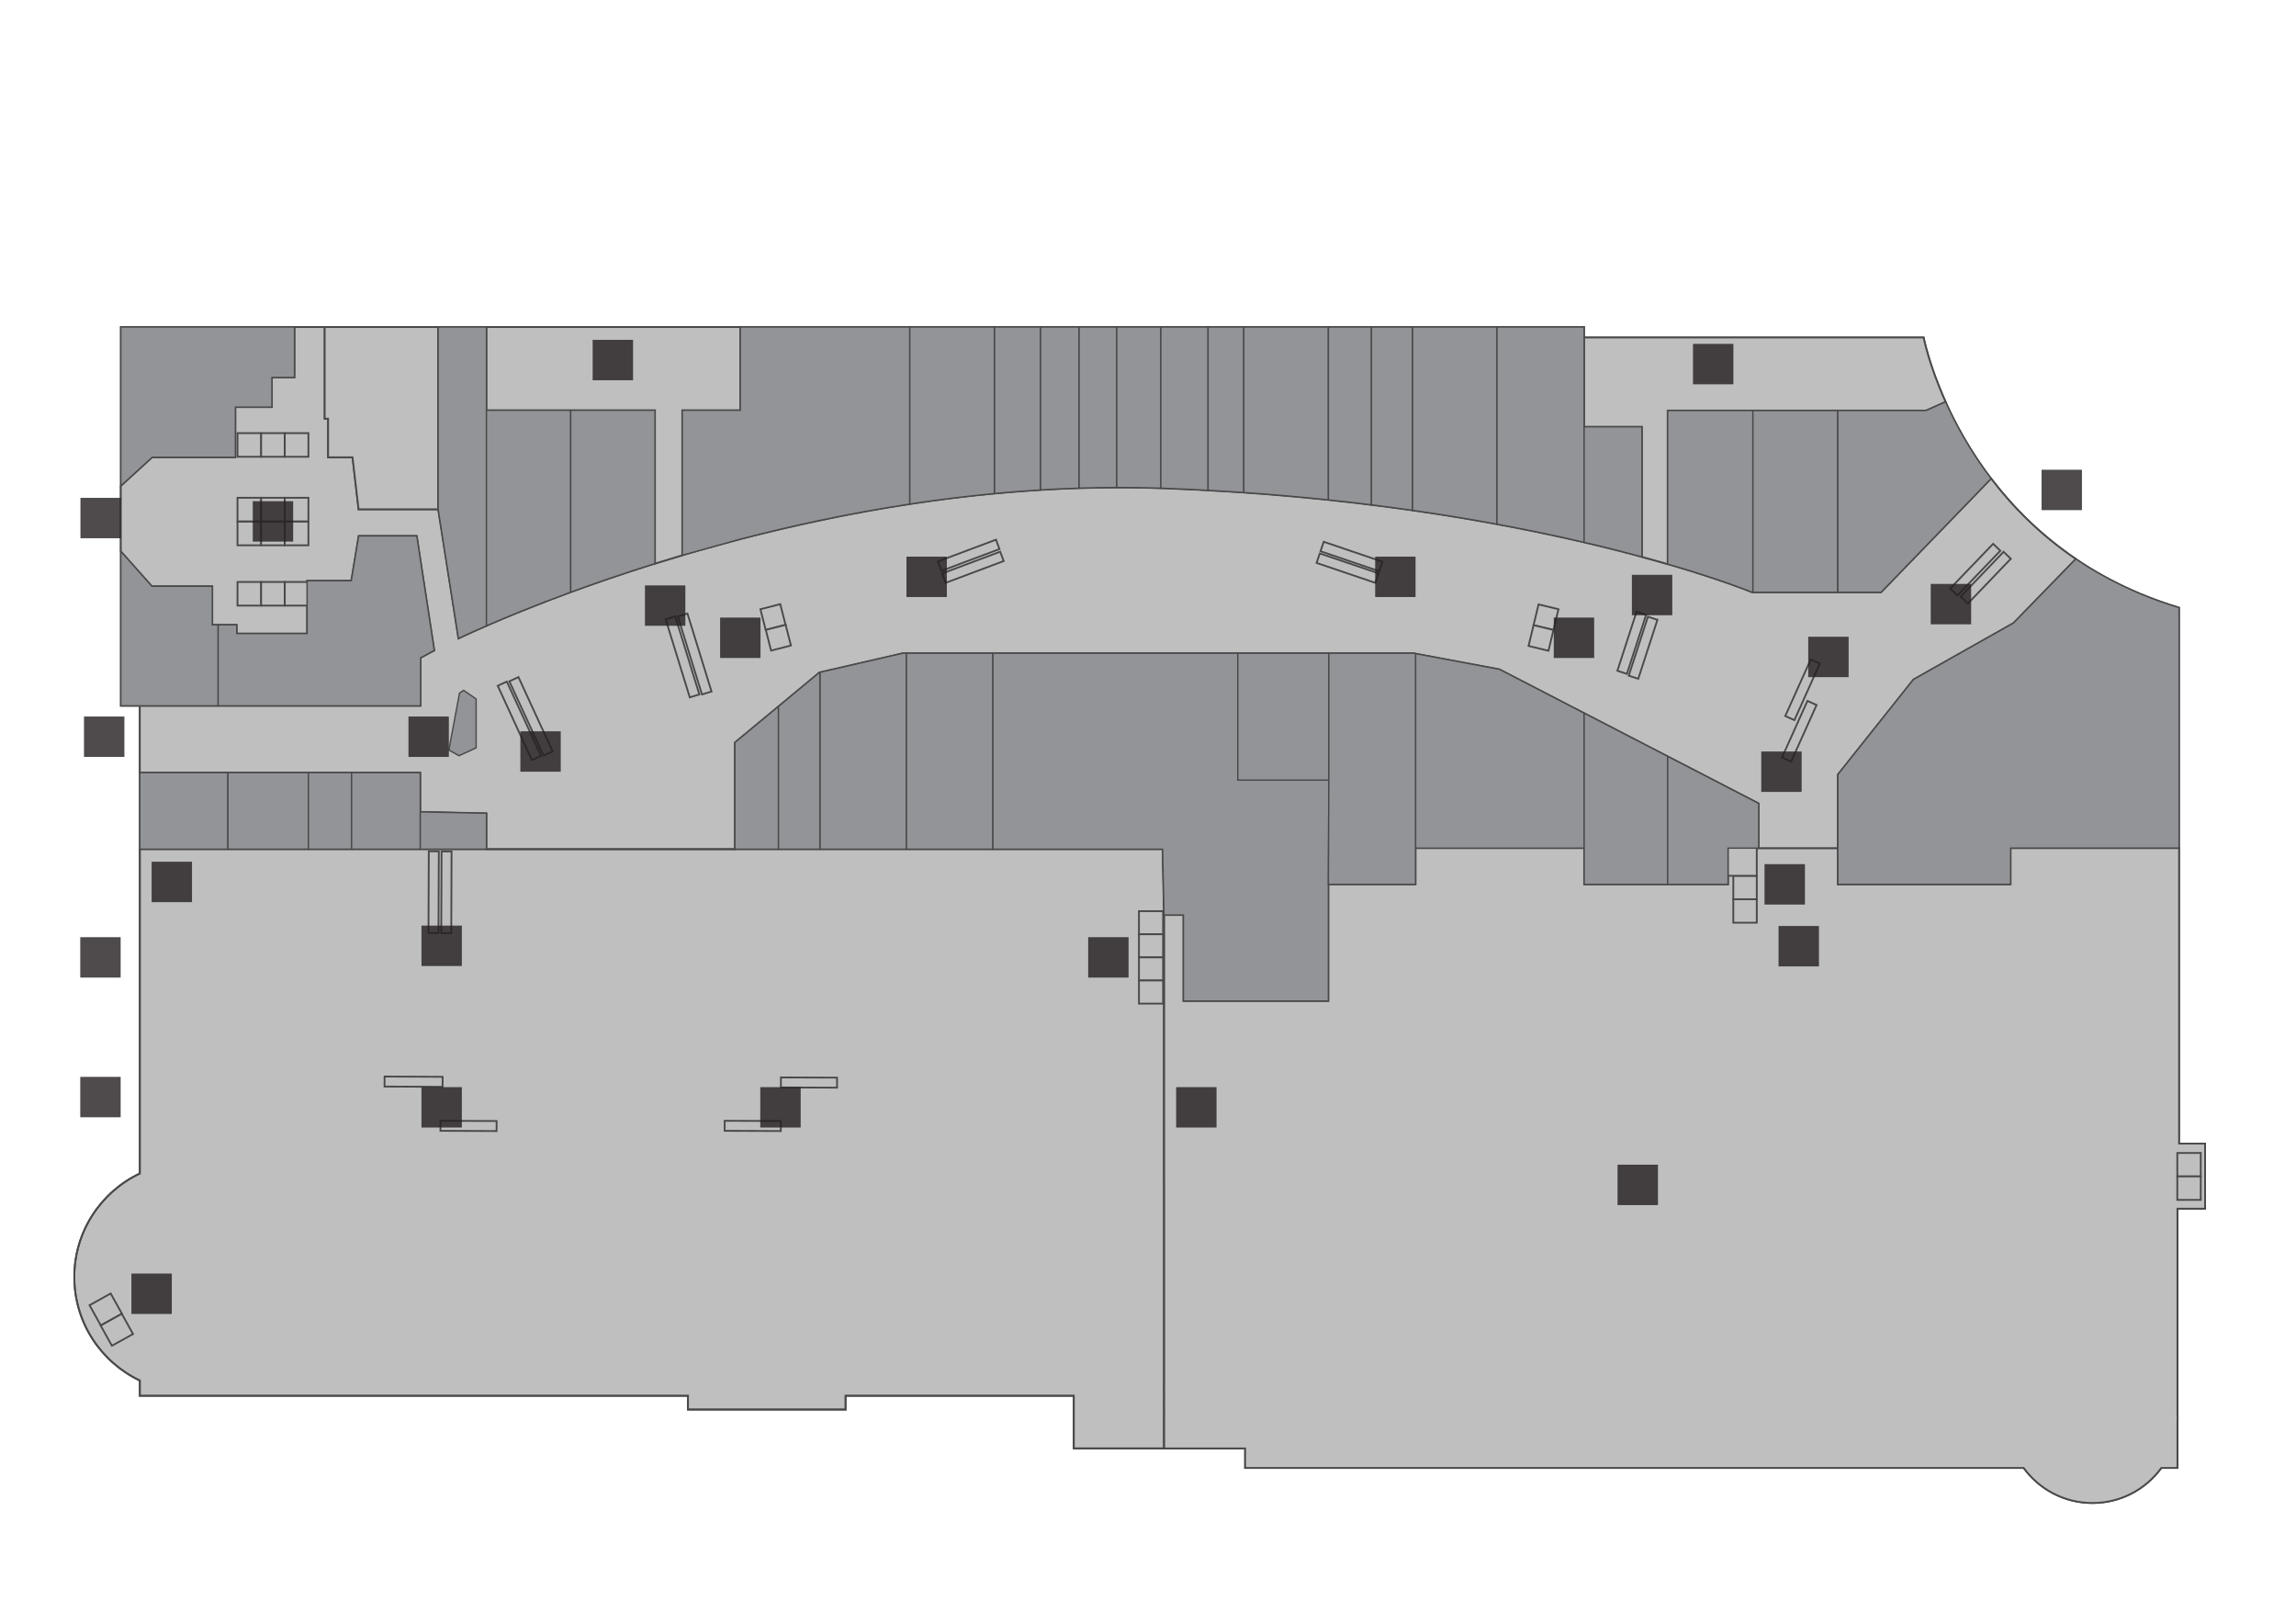 <?xml version="1.0" encoding="utf-8"?>
<!-- Generator: Adobe Illustrator 16.0.0, SVG Export Plug-In . SVG Version: 6.00 Build 0)  -->
<!DOCTYPE svg PUBLIC "-//W3C//DTD SVG 1.1//EN" "http://www.w3.org/Graphics/SVG/1.1/DTD/svg11.dtd">
<svg version="1.1" id="Layer_1" xmlns="http://www.w3.org/2000/svg" xmlns:xlink="http://www.w3.org/1999/xlink" x="0px" y="0px"
	 width="841.89px" height="595.281px" viewBox="0 0 841.89 595.281" enable-background="new 0 0 841.89 595.281"
	 xml:space="preserve">
<g id="background">
	<rect fill="#FFFFFF" width="841.89" height="595.281"/>
</g>
<g id="etc">
	<path fill="#BFBFBF" stroke="#49494A" stroke-width="0.66" stroke-miterlimit="10" d="M808.558,443.117v-23.863h-9.545V222.769
		c-79.35-23.864-93.668-99.037-93.668-99.037H580.853v-3.843H44.302v138.875h6.96v171.458
		c-14.196,6.732-24.017,21.189-24.017,37.947s9.82,31.217,24.017,37.949v5.605h200.991v5.037h57.805v-5.037h83.657v19.291h62.843
		v7.158h285.479c5.676,7.785,14.859,12.85,25.229,12.85c10.371,0,19.557-5.064,25.23-12.85h5.918v-16.498
		c0.037-0.615,0.061-1.236,0.061-1.861s-0.021-1.248-0.061-1.863v-74.836h10.145V443.117z"/>
	
		<rect x="417.626" y="334.044" fill="#BFBFBF" stroke="#49494A" stroke-width="0.66" stroke-miterlimit="10" width="8.858" height="8.472"/>
	
		<rect x="417.626" y="342.516" fill="#BFBFBF" stroke="#49494A" stroke-width="0.66" stroke-miterlimit="10" width="8.858" height="8.476"/>
	
		<rect x="417.626" y="350.99" fill="#BFBFBF" stroke="#49494A" stroke-width="0.66" stroke-miterlimit="10" width="8.858" height="8.475"/>
	
		<rect x="417.626" y="359.464" fill="#BFBFBF" stroke="#49494A" stroke-width="0.66" stroke-miterlimit="10" width="8.858" height="8.475"/>
	
		<rect x="34.191" y="475.947" transform="matrix(-0.874 0.486 -0.486 -0.874 305.893 880.976)" fill="#BFBFBF" stroke="#49494A" stroke-width="0.66" stroke-miterlimit="10" width="8.859" height="8.474"/>
	
		<rect x="38.346" y="483.353" transform="matrix(-0.874 0.486 -0.486 -0.874 317.2 892.886)" fill="#BFBFBF" stroke="#49494A" stroke-width="0.66" stroke-miterlimit="10" width="8.859" height="8.475"/>
	<path fill="#BFBFBF" stroke="#49494A" stroke-width="0.66" stroke-miterlimit="10" d="M808.558,443.117v-23.863h-9.545V310.932
		H737.25v13.289H673.89v-13.289h-40.25v13.289h-52.768v-13.289h-61.82v13.289h-31.969v42.753h-53.152v-31.518h-7.125v195.561h29.752
		v7.158h285.48c5.674,7.785,14.857,12.85,25.229,12.85s19.557-5.064,25.229-12.85h5.92v-16.498c0.037-0.615,0.061-1.236,0.061-1.861
		s-0.023-1.248-0.061-1.863v-74.836H808.558L808.558,443.117z"/>
	<path fill="#BFBFBF" stroke="#49494A" stroke-width="0.66" stroke-miterlimit="10" d="M701.623,249.113l36.686-20.703
		l22.848-23.481c-13.084-8.871-23.232-19.208-31.057-29.479l-40.352,41.694H642.5c0,0-79.73-33.125-215.693-38.131
		c-135.964-5.008-258.704,55.079-258.704,55.079l-7.447-47.375h-29.176l-2.215-19.066h-8.955v-14.155h-1.252V119.89h-11.073v18.488
		h-8.281v10.881H86.317v18.392H55.793l-11.491,10.495v23.999l11.395,12.786h22.147v14.155h8.955v3.178h25.806v-19.355h16.209
		l2.696-16.434h21.312l6.42,41.983l-5.007,2.696v17.611H51.263v24.5h102.844v14.38l24.265,0.515v13.159h91.092v-39.094
		l31.006-25.699l30.621-7.041h187.127l31.582,5.906l95.072,49.173v16.369h29.018V283.97L701.623,249.113z"/>
	<path fill="#BFBFBF" stroke="#49494A" stroke-width="0.66" stroke-miterlimit="10" d="M706.244,150.51l7.158-3.193
		c-6.172-13.716-8.059-23.585-8.059-23.585h-124.49v32.748h21.203v47.676c3.35,0.907,6.488,1.792,9.438,2.646V150.51H706.244z"/>
	
		<rect x="279.605" y="222.491" transform="matrix(-0.247 -0.969 0.969 -0.247 134.232 556.828)" fill="#BFBFBF" stroke="#49494A" stroke-width="0.66" stroke-miterlimit="10" width="7.832" height="7.511"/>
	
		<rect x="281.54" y="230.052" transform="matrix(-0.247 -0.969 0.969 -0.247 129.358 568.148)" fill="#BFBFBF" stroke="#49494A" stroke-width="0.66" stroke-miterlimit="10" width="7.83" height="7.51"/>
	
		<rect x="563.063" y="222.582" transform="matrix(0.235 -0.972 0.972 0.235 213.648 724.185)" fill="#BFBFBF" stroke="#49494A" stroke-width="0.66" stroke-miterlimit="10" width="7.831" height="7.511"/>
	
		<rect x="561.212" y="230.191" transform="matrix(0.235 -0.972 0.972 0.235 204.853 728.215)" fill="#BFBFBF" stroke="#49494A" stroke-width="0.66" stroke-miterlimit="10" width="7.832" height="7.509"/>
	
		<rect x="635.566" y="321.074" fill="#BFBFBF" stroke="#49494A" stroke-width="0.66" stroke-miterlimit="10" width="8.602" height="8.604"/>
	
		<rect x="633.513" y="310.804" fill="#BFBFBF" stroke="#49494A" stroke-width="0.66" stroke-miterlimit="10" width="10.654" height="10.271"/>
	
		<rect x="635.566" y="329.677" fill="#BFBFBF" stroke="#49494A" stroke-width="0.66" stroke-miterlimit="10" width="8.602" height="8.601"/>
	
		<rect x="798.367" y="422.697" fill="#BFBFBF" stroke="#49494A" stroke-width="0.66" stroke-miterlimit="10" width="8.602" height="8.602"/>
	
		<rect x="798.367" y="431.298" fill="#BFBFBF" stroke="#49494A" stroke-width="0.66" stroke-miterlimit="10" width="8.602" height="8.602"/>
	
		<rect x="248.236" y="225.866" transform="matrix(-0.955 0.295 -0.295 -0.955 560.127 397.06)" fill="#BFBFBF" stroke="#49494A" stroke-width="0.66" stroke-miterlimit="10" width="3.671" height="29.947"/>
	
		<rect x="252.696" y="224.805" transform="matrix(-0.955 0.295 -0.295 -0.955 568.539 393.659)" fill="#BFBFBF" stroke="#49494A" stroke-width="0.66" stroke-miterlimit="10" width="3.669" height="29.948"/>
	
		<rect x="157.256" y="312.068" transform="matrix(-1 -0.004 0.004 -1 316.789 654.757)" fill="#BFBFBF" stroke="#49494A" stroke-width="0.66" stroke-miterlimit="10" width="3.671" height="29.948"/>
	
		<rect x="162.025" y="312.067" transform="matrix(-1 -0.004 0.004 -1 326.237 654.82)" fill="#BFBFBF" stroke="#49494A" stroke-width="0.66" stroke-miterlimit="10" width="3.669" height="29.948"/>
	
		<rect x="169.876" y="402.271" transform="matrix(-0.004 1 -1 -0.004 585.048 242.72)" fill="#BFBFBF" stroke="#49494A" stroke-width="0.66" stroke-miterlimit="10" width="3.671" height="20.586"/>
	
		<rect x="274.041" y="402.269" transform="matrix(-0.004 1 -1 -0.004 689.683 138.554)" fill="#BFBFBF" stroke="#49494A" stroke-width="0.66" stroke-miterlimit="10" width="3.671" height="20.586"/>
	
		<rect x="294.644" y="386.373" transform="matrix(-0.004 1 -1 -0.004 694.482 101.984)" fill="#BFBFBF" stroke="#49494A" stroke-width="0.66" stroke-miterlimit="10" width="3.671" height="20.586"/>
	
		<rect x="149.871" y="386.057" transform="matrix(-0.005 1 -1 -0.005 549.103 246.839)" fill="#BFBFBF" stroke="#49494A" stroke-width="0.66" stroke-miterlimit="10" width="3.67" height="21.277"/>
	
		<rect x="354.915" y="196.746" transform="matrix(0.351 0.936 -0.936 0.351 426.327 -199.001)" fill="#BFBFBF" stroke="#49494A" stroke-width="0.66" stroke-miterlimit="10" width="3.671" height="22.729"/>
	
		<rect x="353.509" y="192.365" transform="matrix(0.351 0.936 -0.936 0.351 421.175 -200.549)" fill="#BFBFBF" stroke="#49494A" stroke-width="0.66" stroke-miterlimit="10" width="3.67" height="22.731"/>
	
		<rect x="492.284" y="196.985" transform="matrix(-0.321 0.947 -0.947 -0.321 850.027 -192.764)" fill="#BFBFBF" stroke="#49494A" stroke-width="0.66" stroke-miterlimit="10" width="3.67" height="22.729"/>
	
		<rect x="494.002" y="192.727" transform="matrix(-0.322 0.947 -0.947 -0.322 848.486 -199.823)" fill="#BFBFBF" stroke="#49494A" stroke-width="0.66" stroke-miterlimit="10" width="3.67" height="22.73"/>
	
		<rect x="600.809" y="225.973" transform="matrix(0.951 0.309 -0.309 0.951 102.706 -174.451)" fill="#BFBFBF" stroke="#49494A" stroke-width="0.66" stroke-miterlimit="10" width="3.669" height="22.731"/>
	
		<rect x="658.922" y="241.802" transform="matrix(0.912 0.41 -0.41 0.912 162.139 -248.901)" fill="#BFBFBF" stroke="#49494A" stroke-width="0.66" stroke-miterlimit="10" width="3.671" height="22.732"/>
	
		<rect x="657.723" y="256.985" transform="matrix(0.912 0.41 -0.41 0.912 168.265 -247.071)" fill="#BFBFBF" stroke="#49494A" stroke-width="0.66" stroke-miterlimit="10" width="3.671" height="22.732"/>
	
		<rect x="596.535" y="224.305" transform="matrix(0.951 0.309 -0.309 0.951 102.085 -173.339)" fill="#BFBFBF" stroke="#49494A" stroke-width="0.66" stroke-miterlimit="10" width="3.67" height="22.731"/>
	
		<rect x="725.863" y="200.599" transform="matrix(0.722 0.692 -0.692 0.722 349.41 -444.824)" fill="#BFBFBF" stroke="#49494A" stroke-width="0.66" stroke-miterlimit="10" width="3.671" height="22.733"/>
	
		<rect x="722.711" y="197.275" transform="matrix(0.721 0.693 -0.693 0.721 346.471 -443.706)" fill="#BFBFBF" stroke="#49494A" stroke-width="0.66" stroke-miterlimit="10" width="3.669" height="22.732"/>
	
		<rect x="188.742" y="249.359" transform="matrix(-0.909 0.418 -0.418 -0.909 474.158 424.875)" fill="#BFBFBF" stroke="#49494A" stroke-width="0.66" stroke-miterlimit="10" width="3.671" height="29.947"/>
	
		<rect x="193.016" y="247.714" transform="matrix(-0.909 0.418 -0.418 -0.909 481.622 419.956)" fill="#BFBFBF" stroke="#49494A" stroke-width="0.66" stroke-miterlimit="10" width="3.669" height="29.947"/>
	
		<rect x="87.087" y="182.49" fill="#BFBFBF" stroke="#49494A" stroke-width="0.66" stroke-miterlimit="10" width="8.667" height="8.666"/>
	
		<rect x="95.754" y="182.49" fill="#BFBFBF" stroke="#49494A" stroke-width="0.66" stroke-miterlimit="10" width="8.666" height="8.666"/>
	
		<rect x="104.42" y="182.49" fill="#BFBFBF" stroke="#49494A" stroke-width="0.66" stroke-miterlimit="10" width="8.667" height="8.666"/>
	
		<rect x="87.087" y="158.791" fill="#BFBFBF" stroke="#49494A" stroke-width="0.66" stroke-miterlimit="10" width="8.667" height="8.667"/>
	
		<rect x="95.754" y="158.791" fill="#BFBFBF" stroke="#49494A" stroke-width="0.66" stroke-miterlimit="10" width="8.666" height="8.667"/>
	
		<rect x="104.42" y="158.791" fill="#BFBFBF" stroke="#49494A" stroke-width="0.66" stroke-miterlimit="10" width="8.667" height="8.667"/>
	
		<rect x="87.087" y="191.242" fill="#BFBFBF" stroke="#49494A" stroke-width="0.66" stroke-miterlimit="10" width="8.667" height="8.666"/>
	
		<rect x="95.754" y="191.242" fill="#BFBFBF" stroke="#49494A" stroke-width="0.66" stroke-miterlimit="10" width="8.666" height="8.666"/>
	
		<rect x="104.42" y="191.242" fill="#BFBFBF" stroke="#49494A" stroke-width="0.66" stroke-miterlimit="10" width="8.667" height="8.666"/>
	
		<rect x="87.087" y="213.356" fill="#BFBFBF" stroke="#49494A" stroke-width="0.66" stroke-miterlimit="10" width="8.667" height="8.666"/>
	
		<rect x="95.754" y="213.356" fill="#BFBFBF" stroke="#49494A" stroke-width="0.66" stroke-miterlimit="10" width="8.666" height="8.666"/>
	
		<rect x="104.42" y="213.356" fill="#BFBFBF" stroke="#49494A" stroke-width="0.66" stroke-miterlimit="10" width="8.667" height="8.666"/>
	<path fill="#BFBFBF" stroke="#49494A" stroke-width="0.66" stroke-miterlimit="10" d="M271.455,150.416v-30.527h-93.083v30.527
		h61.794v56.197c3.247-1.015,6.583-2.03,10-3.04v-53.157H271.455z"/>
	<polygon fill="#BFBFBF" stroke="#49494A" stroke-width="0.66" stroke-miterlimit="10" points="120.309,153.495 120.309,167.65 
		129.264,167.65 131.479,186.716 160.655,186.716 160.655,119.889 119.057,119.889 119.057,153.495 	"/>
	<path fill="none" stroke="#49494A" stroke-width="0.66" stroke-miterlimit="10" d="M51.263,311.317v118.905
		c-14.196,6.732-24.017,21.189-24.017,37.947s9.82,31.217,24.017,37.949v5.605h200.991v5.037h57.805v-5.037h83.657v19.291h33.09
		V335.455l-0.514-24.14H51.263V311.317z"/>
</g>
<g id="rooms">
	<polygon id="r100" fill="#929497" stroke="#49494A" stroke-width="0.5" stroke-miterlimit="10" points="86.317,167.65 
		86.317,149.258 99.702,149.258 99.702,138.377 107.983,138.377 107.983,119.889 44.302,119.889 44.302,178.145 55.793,167.65 	"/>
	<path id="r121-123" fill="#929497" stroke="#49494A" stroke-width="0.5" stroke-miterlimit="10" d="M761.154,204.929
		l-22.846,23.481l-36.688,20.703l-27.73,34.856v26.961v13.289h63.359v-13.289h61.762v-88.163
		C784.248,218.329,771.74,212.108,761.154,204.929z"/>
	<path id="r110-1" fill="#929497" stroke="#49494A" stroke-width="0.5" stroke-miterlimit="10" d="M364.601,119.889v61.054
		c5.596-0.531,11.248-0.974,16.948-1.323v-59.731H364.601z"/>
	<path id="r111-2" fill="#929497" stroke="#49494A" stroke-width="0.5" stroke-miterlimit="10" d="M395.605,119.889v59.071
		c4.599-0.148,9.223-0.229,13.867-0.24v-58.831H395.605z"/>
	<path id="r110-2-111-1" fill="#929497" stroke="#49494A" stroke-width="0.5" stroke-miterlimit="10" d="M381.549,119.889v59.731
		c4.655-0.286,9.342-0.508,14.059-0.66v-59.071H381.549z"/>
	<path id="r112-1" fill="#929497" stroke="#49494A" stroke-width="0.5" stroke-miterlimit="10" d="M409.473,119.889v58.831
		c5.366-0.013,10.761,0.069,16.177,0.254v-59.085H409.473z"/>
	<path id="r106-108" fill="#929497" stroke="#49494A" stroke-width="0.5" stroke-miterlimit="10" d="M271.455,119.889v30.527
		h-21.288v53.157l21.288-5.917c19.022-4.945,39.947-9.476,62.14-12.865v-64.902H271.455z"/>
	<path id="r109" fill="#929497" stroke="#49494A" stroke-width="0.5" stroke-miterlimit="10" d="M333.595,119.889v64.902
		c10.095-1.542,20.448-2.848,31.006-3.848v-61.054H333.595z"/>
	<path id="r112-1_1_" fill="#929497" stroke="#49494A" stroke-width="0.5" stroke-miterlimit="10" d="M425.65,119.889v59.085
		c0.385,0.013,0.77,0.024,1.154,0.039c5.488,0.202,10.873,0.455,16.178,0.744v-59.868H425.65L425.65,119.889z"/>
	<path id="r104-2" fill="#929497" stroke="#49494A" stroke-width="0.5" stroke-miterlimit="10" d="M160.655,119.889v66.827
		l7.447,47.375c0,0,3.608-1.766,10.271-4.667V119.889H160.655z"/>
	<path id="r112-2" fill="#929497" stroke="#49494A" stroke-width="0.5" stroke-miterlimit="10" d="M442.982,119.889v59.868
		c4.43,0.242,8.797,0.512,13.096,0.81v-60.678H442.982z"/>
	<path id="r115" fill="#929497" stroke="#49494A" stroke-width="0.5" stroke-miterlimit="10" d="M517.896,119.889v67.198
		c11.016,1.578,21.352,3.294,31.008,5.079v-72.277H517.896z"/>
	<path id="r113" fill="#929497" stroke="#49494A" stroke-width="0.5" stroke-miterlimit="10" d="M456.078,119.889v60.678
		c10.752,0.745,21.094,1.656,31.006,2.7V119.89L456.078,119.889L456.078,119.889z"/>
	<path id="r114-1" fill="#929497" stroke="#49494A" stroke-width="0.5" stroke-miterlimit="10" d="M487.083,119.889v63.377
		c5.391,0.567,10.656,1.173,15.793,1.812v-65.189H487.083z"/>
	<path id="r114-2" fill="#929497" stroke="#49494A" stroke-width="0.5" stroke-miterlimit="10" d="M502.876,119.889v65.189
		c5.135,0.639,10.145,1.31,15.021,2.009v-67.198H502.876L502.876,119.889z"/>
	<polygon id="r133" fill="#929497" stroke="#49494A" stroke-width="0.5" stroke-miterlimit="10" points="331.091,239.483 
		300.625,246.489 300.625,311.317 332.375,311.317 332.375,239.483 	"/>
	<polygon id="r134-2" fill="#929497" stroke="#49494A" stroke-width="0.5" stroke-miterlimit="10" points="269.464,272.223 
		269.464,311.317 285.447,311.317 285.447,258.976 	"/>
	<polygon id="r134-1" fill="#929497" stroke="#49494A" stroke-width="0.5" stroke-miterlimit="10" points="300.471,246.524 
		285.447,258.976 285.447,311.317 300.625,311.317 300.625,246.489 	"/>
	<polygon id="r129-131" fill="#929497" stroke="#49494A" stroke-width="0.5" stroke-miterlimit="10" points="453.875,286 
		453.875,239.483 364,239.483 364,311.317 426.292,311.317 426.806,335.457 433.931,335.457 433.931,366.974 487.083,366.974 
		487.083,324.221 487.25,286 	"/>
	
		<rect id="r132" x="332.375" y="239.483" fill="#929497" stroke="#49494A" stroke-width="0.5" stroke-miterlimit="10" width="31.625" height="71.834"/>
	<polygon id="r125-126" fill="#929497" stroke="#49494A" stroke-width="0.5" stroke-miterlimit="10" points="549.802,245.389 
		549.375,245.31 519.052,239.639 519.052,310.932 549.375,310.932 580.873,310.932 580.873,261.459 	"/>
	<polygon id="r124-2" fill="#929497" stroke="#49494A" stroke-width="0.5" stroke-miterlimit="10" points="580.873,261.459 
		580.873,310.932 580.873,324.221 611.5,324.221 611.5,277.301 	"/>
	<polygon id="r124-1" fill="#929497" stroke="#49494A" stroke-width="0.5" stroke-miterlimit="10" points="611.5,277.301 
		611.5,324.221 633.64,324.221 633.64,310.932 644.875,310.932 644.875,294.563 	"/>
	<polygon fill="#929497" stroke="#49494A" stroke-width="0.5" stroke-miterlimit="10" points="164.583,275 168.333,277.056 
		174.583,274.167 174.583,256.25 170,253.083 168.5,254.083 	"/>
	<polygon id="r101-1-101-2" fill="#929497" stroke="#49494A" stroke-width="0.5" stroke-miterlimit="10" points="77.844,229.084 
		77.844,214.929 61.25,214.929 55.697,214.929 44.302,202.143 44.302,258.765 51.263,258.765 61.25,258.765 80,258.765 80,229.084 	
		"/>
	<polygon id="r102" fill="#929497" stroke="#49494A" stroke-width="0.5" stroke-miterlimit="10" points="154.236,258.765 
		154.236,241.153 159.243,238.457 152.823,196.474 131.511,196.474 128.814,212.907 112.605,212.907 112.605,232.262 
		86.799,232.262 86.799,229.084 80,229.084 80,258.765 	"/>
	
		<rect id="r135-3" x="83.5" y="283.264" fill="#929497" stroke="#49494A" stroke-width="0.5" stroke-miterlimit="10" width="29.587" height="28.053"/>
	
		<rect id="r135-4" x="51.263" y="283.264" fill="#929497" stroke="#49494A" stroke-width="0.5" stroke-miterlimit="10" width="32.237" height="28.053"/>
	<path id="r118" fill="#929497" stroke="#49494A" stroke-width="0.5" stroke-miterlimit="10" d="M611.494,150.51v56.293
		c20.275,5.887,31.006,10.341,31.006,10.341h0.25V150.51H611.494z"/>
	
		<rect id="r119" x="642.75" y="150.51" fill="#929497" stroke="#49494A" stroke-width="0.5" stroke-miterlimit="10" width="31.141" height="66.634"/>
	<path id="r120" fill="#929497" stroke="#49494A" stroke-width="0.5" stroke-miterlimit="10" d="M730.099,175.45
		c-7.543-9.903-12.922-19.737-16.697-28.133l-7.156,3.193H673.89v66.634h15.857L730.099,175.45z"/>
	<path id="r116" fill="#929497" stroke="#49494A" stroke-width="0.5" stroke-miterlimit="10" d="M580.853,156.48v-32.748v-3.843
		h-31.949v72.277c11.666,2.156,22.316,4.412,31.918,6.65l0.031-0.149V156.48z"/>
	<path id="r117" fill="#929497" stroke="#49494A" stroke-width="0.5" stroke-miterlimit="10" d="M602.056,156.48h-21.203v42.187
		l-0.031,0.149c7.777,1.813,14.869,3.614,21.234,5.339V156.48L602.056,156.48z"/>
	
		<rect id="r128" x="453.875" y="239.483" fill="#929497" stroke="#49494A" stroke-width="0.5" stroke-miterlimit="10" width="33.375" height="46.517"/>
	<polygon id="r127" fill="#929497" stroke="#49494A" stroke-width="0.5" stroke-miterlimit="10" points="518.218,239.483 
		487.25,239.483 487.25,286 487.083,324.221 519.052,324.221 519.052,310.932 519.052,239.639 	"/>
	
		<rect id="r135-2b" x="113.087" y="283.264" fill="#929497" stroke="#49494A" stroke-width="0.5" stroke-miterlimit="10" width="15.832" height="28.053"/>
	<polygon id="r135-2-a" fill="#929497" stroke="#49494A" stroke-width="0.5" stroke-miterlimit="10" points="144.75,283.264 
		128.918,283.264 128.918,311.317 144.75,311.317 154.107,311.317 154.107,297.644 154.107,283.264 	"/>
	<polygon id="r135-1" fill="#929497" stroke="#49494A" stroke-width="0.5" stroke-miterlimit="10" points="178.372,298.158 
		154.107,297.644 154.107,311.317 178.372,311.317 	"/>
	<path id="r104-3" fill="#929497" stroke="#49494A" stroke-width="0.5" stroke-miterlimit="10" d="M178.372,150.416v79.008
		c7.074-3.08,17.594-7.439,30.897-12.324v-66.685L178.372,150.416L178.372,150.416z"/>
	<path id="r105" fill="#929497" stroke="#49494A" stroke-width="0.5" stroke-miterlimit="10" d="M209.27,150.416v66.685
		c9.074-3.332,19.443-6.907,30.897-10.488v-56.197H209.27z"/>
</g>
<g id="signs">
	
		<rect id="information" x="149.772" y="262.684" opacity="0.8" fill="#231F20" enable-background="new    " width="14.811" height="14.811"/>
	<g id="elevator">
		<rect x="92.682" y="183.75" opacity="0.8" fill="#231F20" enable-background="new    " width="14.811" height="14.811"/>
		<rect x="264.049" y="226.414" opacity="0.8" fill="#231F20" enable-background="new    " width="14.811" height="14.811"/>
		<rect x="569.728" y="226.415" opacity="0.8" fill="#231F20" enable-background="new    " width="14.812" height="14.811"/>
		<rect x="647.013" y="316.816" opacity="0.8" fill="#231F20" enable-background="new    " width="14.811" height="14.811"/>
		<rect x="399.013" y="343.585" opacity="0.8" fill="#231F20" enable-background="new    " width="14.812" height="14.811"/>
		<rect x="48.189" y="466.904" opacity="0.8" fill="#231F20" enable-background="new    " width="14.811" height="14.811"/>
	</g>
	<g id="toilet">
		<rect x="217.313" y="124.595" opacity="0.8" fill="#231F20" enable-background="new    " width="14.811" height="14.812"/>
		<rect x="55.595" y="315.927" opacity="0.8" fill="#231F20" enable-background="new    " width="14.811" height="14.812"/>
		<rect x="620.781" y="126.078" opacity="0.8" fill="#231F20" enable-background="new    " width="14.811" height="14.811"/>
	</g>
	<g id="escalator">
		<rect x="190.8" y="268.109" opacity="0.8" fill="#231F20" enable-background="new    " width="14.811" height="14.811"/>
		<rect x="236.49" y="214.617" opacity="0.8" fill="#231F20" enable-background="new    " width="14.811" height="14.811"/>
		<rect x="154.542" y="398.563" opacity="0.8" fill="#231F20" enable-background="new    " width="14.811" height="14.812"/>
		<rect x="154.542" y="339.348" opacity="0.8" fill="#231F20" enable-background="new    " width="14.811" height="14.812"/>
		<rect x="278.775" y="398.562" opacity="0.8" fill="#231F20" enable-background="new    " width="14.811" height="14.811"/>
		<rect x="332.375" y="204.069" opacity="0.8" fill="#231F20" enable-background="new    " width="14.811" height="14.811"/>
		<rect x="504.242" y="204.069" opacity="0.8" fill="#231F20" enable-background="new    " width="14.811" height="14.811"/>
		<rect x="598.373" y="210.744" opacity="0.8" fill="#231F20" enable-background="new    " width="14.811" height="14.811"/>
		<rect x="663.039" y="233.441" opacity="0.8" fill="#231F20" enable-background="new    " width="14.811" height="14.811"/>
		<rect x="645.812" y="275.514" opacity="0.8" fill="#231F20" enable-background="new    " width="14.812" height="14.811"/>
		<rect x="707.96" y="214.072" opacity="0.8" fill="#231F20" enable-background="new    " width="14.811" height="14.811"/>
	</g>
	<g id="lift">
		<rect x="30.8" y="262.684" opacity="0.8" fill="#231F20" enable-background="new    " width="14.811" height="14.811"/>
		<rect x="29.492" y="182.515" opacity="0.8" fill="#231F20" enable-background="new    " width="14.811" height="14.811"/>
		<rect x="29.428" y="343.585" opacity="0.8" fill="#231F20" enable-background="new    " width="14.811" height="14.812"/>
		<rect x="29.428" y="394.796" opacity="0.8" fill="#231F20" enable-background="new    " width="14.811" height="14.811"/>
		<rect x="748.593" y="172.215" opacity="0.8" fill="#231F20" enable-background="new    " width="14.812" height="14.811"/>
		<rect x="652.152" y="339.483" opacity="0.8" fill="#231F20" enable-background="new    " width="14.811" height="14.812"/>
		<rect x="431.261" y="398.563" opacity="0.8" fill="#231F20" enable-background="new    " width="14.812" height="14.812"/>
	</g>
	
		<rect id="parking" x="593.119" y="426.998" opacity="0.8" fill="#231F20" enable-background="new    " width="14.811" height="14.811"/>
</g>
</svg>
